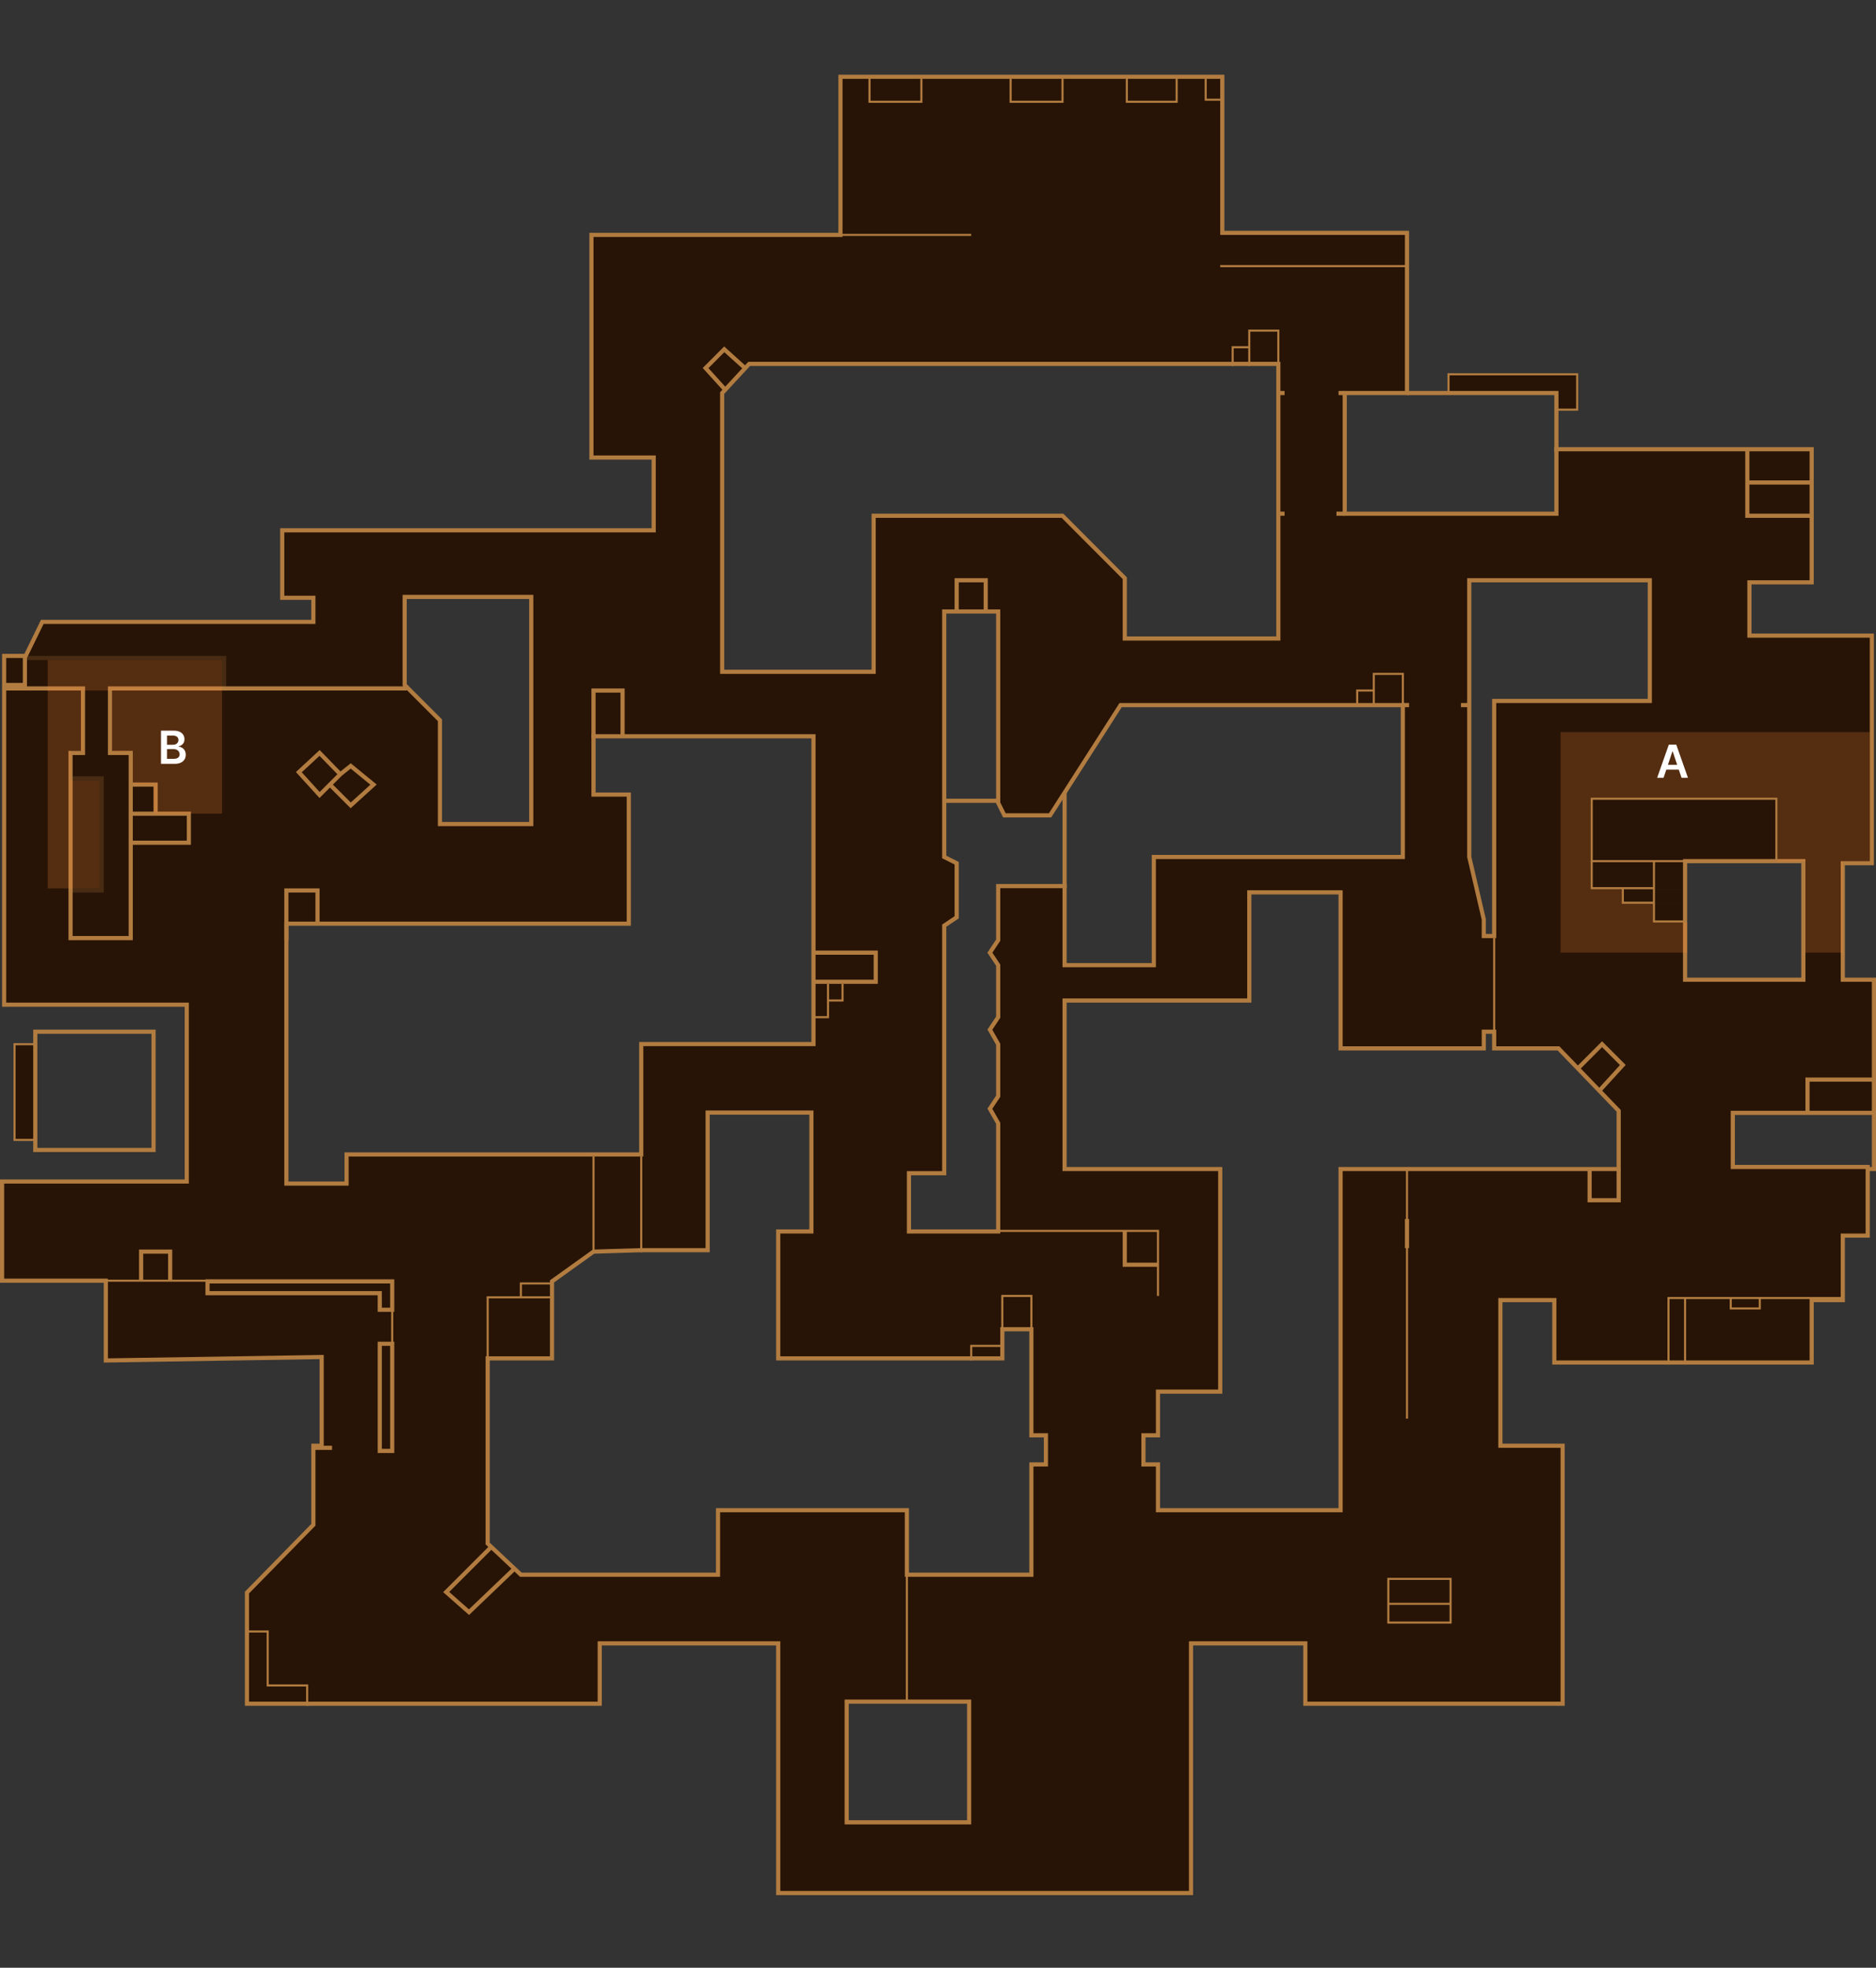 <svg width="452" height="474" viewBox="0 0 452 474" fill="none" xmlns="http://www.w3.org/2000/svg">
<rect x="0" y="0" width="452" height="474" fill="#333333" stroke="none"/>
<path d="M3.5 251.533H8.5V274.585H3.5V251.533Z" fill="#271406"/>
<path d="M349 90.164V94.674H375V98.683H380V90.164H349Z" fill="#271406"/>
<path d="M3.5 251.533H8.5V274.585H3.5V251.533Z" stroke="#B27C40" stroke-width="0.5"/>
<path d="M349 90.164V94.674H375V98.683H380V90.164H349Z" stroke="#B27C40" stroke-width="0.5"/>
<path d="M294.5 56.087H339V94.673H324V123.741H375V108.206H436.5V140.277H421.5V153.102H451V207.932H444V235.998H451.5V268.069H417.5V281.102H450V297.637H444V313.172H436.5V328.207H374.5V313.172H361.5V348.255H376.5V410.395H314.5V395.861H286.961V455.999H187.5V395.861H144.5V410.395H59.5V383.631L59.643 383.485L75.5 367.296V348.255H77.5V326.881L26.008 327.705L25.5 327.714V308.5H0.5V284.609H45V242.01H1V158H6.188L10.051 150.082L10.188 149.801H75.5V144H68V127.751H157.5V110.208H142.5V56.588H202.5V18.501H294.5V56.087ZM204 409.895V438.961H233.5V409.895H204ZM170.5 268V301.146H154.5L143 301.5L133 308.663V327.206H117.5V371.808L125.5 379.325H173V363.789H218.5V379.325H248.5V352.764H252V345.748H248.5V320.189H241.5V327.206H187.5V296.636H195.5V268H170.5ZM301 214.949V241.009H256.5V281.602H294V335.224H279V345.748H275.5V352.764H279V363.789H323V281.602H390V267.569L375.5 252.535H360V248.525H357.5V252.535H323V214.949H301ZM227.5 147.294V206.43L230.5 207.933V220.963L227.5 222.968V282.604H219V296.636H240.5V270.576L238.5 267.068L240.5 264.062V251.532L238.5 248.024L240.5 245.018V232.489L238.5 229.482L240.5 226.476V213.445H256.5V232.489H278V206.43H338V169.846H270L253 196.406H242L240.5 193.399V147.294H227.5ZM143 177.363V191.396H151.5V222.5H69V285.109H83.5V278.094H154.5V251.5H196V177.363H143ZM406 207.432V235.997H434.5V207.432H406ZM354 139.777V206.43L357.5 221.464V225.473H360V168.844H397.5V139.777H354ZM97.5 143.786V165L106 173.5V198.5H128V143.786H97.5ZM180.5 87.658L174 94.674V161.827H210.5V124.241H256L271 139.276V153.81H308V87.658H180.5Z" fill="#271406"/>
<path d="M294.5 56.087H294V56.587H294.5V56.087ZM339 56.087H339.5V55.587H339V56.087ZM339 94.673V95.173H339.5V94.673H339ZM324 94.673V94.173H323.5V94.673H324ZM324 123.741H323.5V124.241H324V123.741ZM375 123.741V124.241H375.5V123.741H375ZM375 108.206V107.706H374.5V108.206H375ZM436.5 108.206H437V107.706H436.5V108.206ZM436.5 140.277V140.777H437V140.277H436.5ZM421.5 140.277V139.777H421V140.277H421.5ZM421.5 153.102H421V153.602H421.5V153.102ZM451 153.102H451.5V152.602H451V153.102ZM451 207.932V208.432H451.5V207.932H451ZM444 207.932V207.432H443.5V207.932H444ZM444 235.998H443.5V236.498H444V235.998ZM451.5 235.998H452V235.498H451.5V235.998ZM451.5 268.069V268.569H452V268.069H451.5ZM417.5 268.069V267.569H417V268.069H417.5ZM417.5 281.102H417V281.602H417.5V281.102ZM450 281.102H450.5V280.602H450V281.102ZM450 297.637V298.137H450.5V297.637H450ZM444 297.637V297.137H443.5V297.637H444ZM444 313.172V313.672H444.5V313.172H444ZM436.5 313.172V312.672H436V313.172H436.5ZM436.5 328.207V328.707H437V328.207H436.5ZM374.5 328.207H374V328.707H374.5V328.207ZM374.5 313.172H375V312.672H374.5V313.172ZM361.5 313.172V312.672H361V313.172H361.5ZM361.5 348.255H361V348.755H361.5V348.255ZM376.5 348.255H377V347.755H376.5V348.255ZM376.5 410.395V410.895H377V410.395H376.5ZM314.5 410.395H314V410.895H314.5V410.395ZM314.5 395.861H315V395.361H314.5V395.861ZM286.961 395.861V395.361H286.461V395.861H286.961ZM286.961 455.999V456.499H287.461V455.999H286.961ZM187.5 455.999H187V456.499H187.5V455.999ZM187.5 395.861H188V395.361H187.5V395.861ZM144.5 395.861V395.361H144V395.861H144.5ZM144.5 410.395V410.895H145V410.395H144.5ZM59.5 410.395H59V410.895H59.5V410.395ZM59.5 383.631L59.143 383.281L59 383.427V383.631H59.5ZM59.643 383.485L60 383.835L60 383.835L59.643 383.485ZM75.5 367.296L75.857 367.646L76 367.5V367.296H75.5ZM75.5 348.255V347.755H75V348.255H75.5ZM77.5 348.255V348.755H78V348.255H77.5ZM77.5 326.881H78V326.373L77.492 326.381L77.5 326.881ZM26.008 327.705L26 327.205L25.999 327.205L26.008 327.705ZM25.5 327.714H25V328.223L25.509 328.214L25.5 327.714ZM25.5 308.5H26V308H25.5V308.5ZM0.5 308.5H0V309H0.5V308.5ZM0.5 284.609V284.109H0V284.609H0.5ZM45 284.609V285.109H45.5V284.609H45ZM45 242.01H45.5V241.51H45V242.01ZM1 242.01H0.5V242.51H1V242.01ZM1 158V157.5H0.5V158H1ZM6.188 158V158.5H6.5L6.637 158.219L6.188 158ZM10.051 150.082L10.5 150.301L10.501 150.301L10.051 150.082ZM10.188 149.801V149.301H9.875L9.738 149.582L10.188 149.801ZM75.5 149.801V150.301H76V149.801H75.5ZM75.5 144H76V143.5H75.5V144ZM68 144H67.5V144.5H68V144ZM68 127.751V127.251H67.5V127.751H68ZM157.5 127.751V128.251H158V127.751H157.5ZM157.5 110.208H158V109.708H157.5V110.208ZM142.5 110.208H142V110.708H142.5V110.208ZM142.5 56.588V56.088H142V56.588H142.5ZM202.5 56.588V57.088H203V56.588H202.5ZM202.5 18.501V18.001H202V18.501H202.5ZM294.5 18.501H295V18.001H294.5V18.501ZM204 409.895V409.395H203.5V409.895H204ZM204 438.961H203.5V439.461H204V438.961ZM233.5 438.961V439.461H234V438.961H233.5ZM233.5 409.895H234V409.395H233.5V409.895ZM170.5 268V267.5H170V268H170.5ZM170.5 301.146V301.646H171V301.146H170.5ZM154.5 301.146V300.646H154.492L154.485 300.647L154.5 301.146ZM143 301.5L142.985 301L142.833 301.005L142.709 301.094L143 301.5ZM133 308.663L132.709 308.257L132.5 308.406V308.663H133ZM133 327.206V327.706H133.5V327.206H133ZM117.5 327.206V326.706H117V327.206H117.5ZM117.5 371.808H117V372.024L117.158 372.172L117.5 371.808ZM125.5 379.325L125.158 379.69L125.302 379.825H125.5V379.325ZM173 379.325V379.825H173.5V379.325H173ZM173 363.789V363.289H172.5V363.789H173ZM218.5 363.789H219V363.289H218.5V363.789ZM218.5 379.325H218V379.825H218.5V379.325ZM248.5 379.325V379.825H249V379.325H248.5ZM248.5 352.764V352.264H248V352.764H248.5ZM252 352.764V353.264H252.5V352.764H252ZM252 345.748H252.5V345.248H252V345.748ZM248.5 345.748H248V346.248H248.5V345.748ZM248.5 320.189H249V319.689H248.5V320.189ZM241.5 320.189V319.689H241V320.189H241.5ZM241.5 327.206V327.706H242V327.206H241.5ZM187.5 327.206H187V327.706H187.5V327.206ZM187.5 296.636V296.136H187V296.636H187.5ZM195.5 296.636V297.136H196V296.636H195.5ZM195.5 268H196V267.5H195.5V268ZM301 214.949V214.449H300.5V214.949H301ZM301 241.009V241.509H301.5V241.009H301ZM256.5 241.009V240.509H256V241.009H256.5ZM256.5 281.602H256V282.102H256.5V281.602ZM294 281.602H294.5V281.102H294V281.602ZM294 335.224V335.724H294.5V335.224H294ZM279 335.224V334.724H278.5V335.224H279ZM279 345.748V346.248H279.5V345.748H279ZM275.5 345.748V345.248H275V345.748H275.5ZM275.5 352.764H275V353.264H275.5V352.764ZM279 352.764H279.5V352.264H279V352.764ZM279 363.789H278.5V364.289H279V363.789ZM323 363.789V364.289H323.5V363.789H323ZM323 281.602V281.102H322.5V281.602H323ZM390 281.602V282.102H390.5V281.602H390ZM390 267.569H390.5V267.368L390.36 267.222L390 267.569ZM375.5 252.535L375.86 252.188L375.712 252.035H375.5V252.535ZM360 252.535H359.5V253.035H360V252.535ZM360 248.525H360.5V248.025H360V248.525ZM357.5 248.525V248.025H357V248.525H357.5ZM357.5 252.535V253.035H358V252.535H357.5ZM323 252.535H322.5V253.035H323V252.535ZM323 214.949H323.5V214.449H323V214.949ZM227.5 147.294V146.794H227V147.294H227.5ZM227.5 206.43H227V206.738L227.276 206.877L227.5 206.43ZM230.5 207.933H231V207.624L230.724 207.486L230.5 207.933ZM230.5 220.963L230.778 221.379L231 221.23V220.963H230.5ZM227.5 222.968L227.222 222.552L227 222.701V222.968H227.5ZM227.5 282.604V283.104H228V282.604H227.5ZM219 282.604V282.104H218.5V282.604H219ZM219 296.636H218.5V297.136H219V296.636ZM240.5 296.636V297.136H241V296.636H240.5ZM240.5 270.576H241V270.444L240.934 270.329L240.5 270.576ZM238.5 267.068L238.084 266.791L237.913 267.048L238.066 267.316L238.5 267.068ZM240.5 264.062L240.916 264.338L241 264.213V264.062H240.5ZM240.5 251.532H241V251.4L240.934 251.285L240.5 251.532ZM238.5 248.024L238.084 247.748L237.913 248.004L238.066 248.272L238.5 248.024ZM240.5 245.018L240.916 245.294L241 245.169V245.018H240.5ZM240.5 232.489H241V232.338L240.916 232.212L240.5 232.489ZM238.5 229.482L238.084 229.206L237.899 229.482L238.084 229.759L238.5 229.482ZM240.5 226.476L240.916 226.752L241 226.627V226.476H240.5ZM240.5 213.445V212.945H240V213.445H240.5ZM256.5 213.445H257V212.945H256.5V213.445ZM256.5 232.489H256V232.989H256.5V232.489ZM278 232.489V232.989H278.5V232.489H278ZM278 206.43V205.93H277.5V206.43H278ZM338 206.43V206.93H338.5V206.43H338ZM338 169.846H338.5V169.346H338V169.846ZM270 169.846V169.346H269.726L269.579 169.576L270 169.846ZM253 196.406V196.906H253.274L253.421 196.676L253 196.406ZM242 196.406L241.553 196.629L241.691 196.906H242V196.406ZM240.5 193.399H240V193.517L240.053 193.623L240.5 193.399ZM240.5 147.294H241V146.794H240.5V147.294ZM143 177.363V176.863H142.5V177.363H143ZM143 191.396H142.5V191.896H143V191.396ZM151.5 191.396H152V190.896H151.5V191.396ZM151.5 222.5V223H152V222.5H151.5ZM69 222.5V222H68.5V222.5H69ZM69 285.109H68.5V285.609H69V285.109ZM83.5 285.109V285.609H84V285.109H83.5ZM83.5 278.094V277.594H83V278.094H83.5ZM154.5 278.094V278.594H155V278.094H154.5ZM154.5 251.5V251H154V251.5H154.5ZM196 251.5V252H196.5V251.5H196ZM196 177.363H196.5V176.863H196V177.363ZM406 207.432V206.932H405.5V207.432H406ZM406 235.997H405.5V236.497H406V235.997ZM434.5 235.997V236.497H435V235.997H434.5ZM434.5 207.432H435V206.932H434.5V207.432ZM354 139.777V139.277H353.5V139.777H354ZM354 206.43H353.5V206.487L353.513 206.543L354 206.43ZM357.5 221.464H358V221.406L357.987 221.35L357.5 221.464ZM357.5 225.473H357V225.973H357.5V225.473ZM360 225.473V225.973H360.5V225.473H360ZM360 168.844V168.344H359.5V168.844H360ZM397.5 168.844V169.344H398V168.844H397.5ZM397.5 139.777H398V139.277H397.5V139.777ZM97.5 143.786V143.286H97V143.786H97.5ZM97.5 165H97V165.207L97.146 165.354L97.5 165ZM106 173.5H106.5V173.293L106.354 173.146L106 173.5ZM106 198.5H105.5V199H106V198.5ZM128 198.5V199H128.5V198.5H128ZM128 143.786H128.5V143.286H128V143.786ZM180.5 87.658V87.158H180.282L180.133 87.318L180.5 87.658ZM174 94.674L173.633 94.334L173.5 94.478V94.674H174ZM174 161.827H173.5V162.327H174V161.827ZM210.5 161.827V162.327H211V161.827H210.5ZM210.5 124.241V123.741H210V124.241H210.5ZM256 124.241L256.354 123.888L256.207 123.741H256V124.241ZM271 139.276H271.5V139.07L271.354 138.923L271 139.276ZM271 153.81H270.5V154.31H271V153.81ZM308 153.81V154.31H308.5V153.81H308ZM308 87.658H308.5V87.158H308V87.658ZM294.5 56.087V56.587H339V56.087V55.587H294.5V56.087ZM339 56.087H338.5V94.673H339H339.5V56.087H339ZM339 94.673V94.173H324V94.673V95.173H339V94.673ZM324 94.673H323.5V123.741H324H324.5V94.673H324ZM324 123.741V124.241H375V123.741V123.241H324V123.741ZM375 123.741H375.5V108.206H375H374.5V123.741H375ZM375 108.206V108.706H436.5V108.206V107.706H375V108.206ZM436.5 108.206H436V140.277H436.5H437V108.206H436.5ZM436.5 140.277V139.777H421.5V140.277V140.777H436.5V140.277ZM421.5 140.277H421V153.102H421.5H422V140.277H421.5ZM421.5 153.102V153.602H451V153.102V152.602H421.5V153.102ZM451 153.102H450.5V207.932H451H451.5V153.102H451ZM451 207.932V207.432H444V207.932V208.432H451V207.932ZM444 207.932H443.5V235.998H444H444.5V207.932H444ZM444 235.998V236.498H451.5V235.998V235.498H444V235.998ZM451.5 235.998H451V268.069H451.5H452V235.998H451.5ZM451.5 268.069V267.569H417.5V268.069V268.569H451.5V268.069ZM417.5 268.069H417V281.102H417.5H418V268.069H417.5ZM417.5 281.102V281.602H450V281.102V280.602H417.5V281.102ZM450 281.102H449.5V297.637H450H450.5V281.102H450ZM450 297.637V297.137H444V297.637V298.137H450V297.637ZM444 297.637H443.5V313.172H444H444.5V297.637H444ZM444 313.172V312.672H436.5V313.172V313.672H444V313.172ZM436.5 313.172H436V328.207H436.5H437V313.172H436.5ZM436.5 328.207V327.707H374.5V328.207V328.707H436.5V328.207ZM374.5 328.207H375V313.172H374.5H374V328.207H374.5ZM374.5 313.172V312.672H361.5V313.172V313.672H374.5V313.172ZM361.5 313.172H361V348.255H361.5H362V313.172H361.5ZM361.5 348.255V348.755H376.5V348.255V347.755H361.5V348.255ZM376.5 348.255H376V410.395H376.5H377V348.255H376.5ZM376.5 410.395V409.895H314.5V410.395V410.895H376.5V410.395ZM314.5 410.395H315V395.861H314.5H314V410.395H314.5ZM314.5 395.861V395.361H286.961V395.861V396.361H314.5V395.861ZM286.961 395.861H286.461V455.999H286.961H287.461V395.861H286.961ZM286.961 455.999V455.499H187.5V455.999V456.499H286.961V455.999ZM187.5 455.999H188V395.861H187.5H187V455.999H187.5ZM187.5 395.861V395.361H144.5V395.861V396.361H187.5V395.861ZM144.5 395.861H144V410.395H144.5H145V395.861H144.5ZM144.5 410.395V409.895H59.5V410.395V410.895H144.5V410.395ZM59.5 410.395H60V383.631H59.5H59V410.395H59.5ZM59.5 383.631L59.857 383.981L60 383.835L59.643 383.485L59.285 383.135L59.143 383.281L59.5 383.631ZM59.643 383.485L60 383.835L75.857 367.646L75.5 367.296L75.143 366.946L59.285 383.135L59.643 383.485ZM75.5 367.296H76V348.255H75.5H75V367.296H75.5ZM75.5 348.255V348.755H77.5V348.255V347.755H75.5V348.255ZM77.5 348.255H78V326.881H77.5H77V348.255H77.5ZM77.5 326.881L77.492 326.381L26 327.205L26.008 327.705L26.016 328.205L77.508 327.381L77.5 326.881ZM26.008 327.705L25.999 327.205L25.491 327.214L25.5 327.714L25.509 328.214L26.017 328.205L26.008 327.705ZM25.5 327.714H26V308.5H25.5H25V327.714H25.5ZM25.5 308.5V308H0.5V308.5V309H25.5V308.5ZM0.5 308.5H1V284.609H0.5H0V308.5H0.5ZM0.5 284.609V285.109H45V284.609V284.109H0.5V284.609ZM45 284.609H45.5V242.01H45H44.5V284.609H45ZM45 242.01V241.51H1V242.01V242.51H45V242.01ZM1 242.01H1.5V158H1H0.5V242.01H1ZM1 158V158.5H6.188V158V157.5H1V158ZM6.188 158L6.637 158.219L10.5 150.301L10.051 150.082L9.601 149.863L5.738 157.781L6.188 158ZM10.051 150.082L10.501 150.301L10.637 150.019L10.188 149.801L9.738 149.582L9.601 149.863L10.051 150.082ZM10.188 149.801V150.301H75.5V149.801V149.301H10.188V149.801ZM75.5 149.801H76V144H75.5H75V149.801H75.5ZM75.5 144V143.5H68V144V144.5H75.5V144ZM68 144H68.5V127.751H68H67.5V144H68ZM68 127.751V128.251H157.5V127.751V127.251H68V127.751ZM157.5 127.751H158V110.208H157.5H157V127.751H157.5ZM157.5 110.208V109.708H142.5V110.208V110.708H157.5V110.208ZM142.5 110.208H143V56.588H142.5H142V110.208H142.5ZM142.5 56.588V57.088H202.5V56.588V56.088H142.5V56.588ZM202.5 56.588H203V18.501H202.5H202V56.588H202.5ZM202.5 18.501V19.001H294.5V18.501V18.001H202.5V18.501ZM294.5 18.501H294V56.087H294.5H295V18.501H294.5ZM204 409.895H203.5V438.961H204H204.5V409.895H204ZM204 438.961V439.461H233.5V438.961V438.461H204V438.961ZM233.5 438.961H234V409.895H233.5H233V438.961H233.5ZM233.5 409.895V409.395H204V409.895V410.395H233.5V409.895ZM170.5 268H170V301.146H170.5H171V268H170.5ZM170.5 301.146V300.646H154.5V301.146V301.646H170.5V301.146ZM154.5 301.146L154.485 300.647L142.985 301L143 301.5L143.015 302L154.515 301.646L154.5 301.146ZM143 301.5L142.709 301.094L132.709 308.257L133 308.663L133.291 309.07L143.291 301.906L143 301.5ZM133 308.663H132.5V327.206H133H133.5V308.663H133ZM133 327.206V326.706H117.5V327.206V327.706H133V327.206ZM117.5 327.206H117V371.808H117.5H118V327.206H117.5ZM117.5 371.808L117.158 372.172L125.158 379.69L125.5 379.325L125.842 378.961L117.842 371.443L117.5 371.808ZM125.5 379.325V379.825H173V379.325V378.825H125.5V379.325ZM173 379.325H173.5V363.789H173H172.5V379.325H173ZM173 363.789V364.289H218.5V363.789V363.289H173V363.789ZM218.5 363.789H218V379.325H218.5H219V363.789H218.5ZM218.5 379.325V379.825H248.5V379.325V378.825H218.5V379.325ZM248.5 379.325H249V352.764H248.5H248V379.325H248.5ZM248.5 352.764V353.264H252V352.764V352.264H248.5V352.764ZM252 352.764H252.5V345.748H252H251.5V352.764H252ZM252 345.748V345.248H248.5V345.748V346.248H252V345.748ZM248.5 345.748H249V320.189H248.5H248V345.748H248.5ZM248.5 320.189V319.689H241.5V320.189V320.689H248.5V320.189ZM241.5 320.189H241V327.206H241.5H242V320.189H241.5ZM241.5 327.206V326.706H187.5V327.206V327.706H241.5V327.206ZM187.5 327.206H188V296.636H187.5H187V327.206H187.5ZM187.5 296.636V297.136H195.5V296.636V296.136H187.5V296.636ZM195.5 296.636H196V268H195.5H195V296.636H195.5ZM195.5 268V267.5H170.5V268V268.5H195.5V268ZM301 214.949H300.5V241.009H301H301.5V214.949H301ZM301 241.009V240.509H256.5V241.009V241.509H301V241.009ZM256.5 241.009H256V281.602H256.5H257V241.009H256.5ZM256.5 281.602V282.102H294V281.602V281.102H256.5V281.602ZM294 281.602H293.5V335.224H294H294.5V281.602H294ZM294 335.224V334.724H279V335.224V335.724H294V335.224ZM279 335.224H278.5V345.748H279H279.5V335.224H279ZM279 345.748V345.248H275.5V345.748V346.248H279V345.748ZM275.5 345.748H275V352.764H275.5H276V345.748H275.5ZM275.5 352.764V353.264H279V352.764V352.264H275.5V352.764ZM279 352.764H278.5V363.789H279H279.5V352.764H279ZM279 363.789V364.289H323V363.789V363.289H279V363.789ZM323 363.789H323.5V281.602H323H322.5V363.789H323ZM323 281.602V282.102H390V281.602V281.102H323V281.602ZM390 281.602H390.5V267.569H390H389.5V281.602H390ZM390 267.569L390.36 267.222L375.86 252.188L375.5 252.535L375.14 252.882L389.64 267.916L390 267.569ZM375.5 252.535V252.035H360V252.535V253.035H375.5V252.535ZM360 252.535H360.5V248.525H360H359.5V252.535H360ZM360 248.525V248.025H357.5V248.525V249.025H360V248.525ZM357.5 248.525H357V252.535H357.5H358V248.525H357.5ZM357.5 252.535V252.035H323V252.535V253.035H357.5V252.535ZM323 252.535H323.5V214.949H323H322.5V252.535H323ZM323 214.949V214.449H301V214.949V215.449H323V214.949ZM227.5 147.294H227V206.43H227.5H228V147.294H227.5ZM227.5 206.43L227.276 206.877L230.276 208.38L230.5 207.933L230.724 207.486L227.724 205.983L227.5 206.43ZM230.5 207.933H230V220.963H230.5H231V207.933H230.5ZM230.5 220.963L230.222 220.547L227.222 222.552L227.5 222.968L227.778 223.383L230.778 221.379L230.5 220.963ZM227.5 222.968H227V282.604H227.5H228V222.968H227.5ZM227.5 282.604V282.104H219V282.604V283.104H227.5V282.604ZM219 282.604H218.5V296.636H219H219.5V282.604H219ZM219 296.636V297.136H240.5V296.636V296.136H219V296.636ZM240.5 296.636H241V270.576H240.5H240V296.636H240.5ZM240.5 270.576L240.934 270.329L238.934 266.821L238.5 267.068L238.066 267.316L240.066 270.824L240.5 270.576ZM238.5 267.068L238.916 267.345L240.916 264.338L240.5 264.062L240.084 263.785L238.084 266.791L238.5 267.068ZM240.5 264.062H241V251.532H240.5H240V264.062H240.5ZM240.5 251.532L240.934 251.285L238.934 247.777L238.5 248.024L238.066 248.272L240.066 251.78L240.5 251.532ZM238.5 248.024L238.916 248.301L240.916 245.294L240.5 245.018L240.084 244.741L238.084 247.748L238.5 248.024ZM240.5 245.018H241V232.489H240.5H240V245.018H240.5ZM240.5 232.489L240.916 232.212L238.916 229.206L238.5 229.482L238.084 229.759L240.084 232.766L240.5 232.489ZM238.5 229.482L238.916 229.759L240.916 226.752L240.5 226.476L240.084 226.199L238.084 229.206L238.5 229.482ZM240.5 226.476H241V213.445H240.5H240V226.476H240.5ZM240.5 213.445V213.945H256.5V213.445V212.945H240.5V213.445ZM256.5 213.445H256V232.489H256.5H257V213.445H256.5ZM256.5 232.489V232.989H278V232.489V231.989H256.5V232.489ZM278 232.489H278.5V206.43H278H277.5V232.489H278ZM278 206.43V206.93H338V206.43V205.93H278V206.43ZM338 206.43H338.5V169.846H338H337.5V206.43H338ZM338 169.846V169.346H270V169.846V170.346H338V169.846ZM270 169.846L269.579 169.576L252.579 196.137L253 196.406L253.421 196.676L270.421 170.115L270 169.846ZM253 196.406V195.906H242V196.406V196.906H253V196.406ZM242 196.406L242.447 196.183L240.947 193.176L240.5 193.399L240.053 193.623L241.553 196.629L242 196.406ZM240.5 193.399H241V147.294H240.5H240V193.399H240.5ZM240.5 147.294V146.794H227.5V147.294V147.794H240.5V147.294ZM143 177.363H142.5V191.396H143H143.5V177.363H143ZM143 191.396V191.896H151.5V191.396V190.896H143V191.396ZM151.5 191.396H151V222.5H151.5H152V191.396H151.5ZM151.5 222.5V222H69V222.5V223H151.5V222.5ZM69 222.5H68.5V285.109H69H69.5V222.5H69ZM69 285.109V285.609H83.5V285.109V284.609H69V285.109ZM83.5 285.109H84V278.094H83.5H83V285.109H83.5ZM83.5 278.094V278.594H154.5V278.094V277.594H83.5V278.094ZM154.5 278.094H155V251.5H154.5H154V278.094H154.5ZM154.5 251.5V252H196V251.5V251H154.5V251.5ZM196 251.5H196.5V177.363H196H195.5V251.5H196ZM196 177.363V176.863H143V177.363V177.863H196V177.363ZM406 207.432H405.5V235.997H406H406.5V207.432H406ZM406 235.997V236.497H434.5V235.997V235.497H406V235.997ZM434.5 235.997H435V207.432H434.5H434V235.997H434.5ZM434.5 207.432V206.932H406V207.432V207.932H434.5V207.432ZM354 139.777H353.5V206.43H354H354.5V139.777H354ZM354 206.43L353.513 206.543L357.013 221.577L357.5 221.464L357.987 221.35L354.487 206.316L354 206.43ZM357.5 221.464H357V225.473H357.5H358V221.464H357.5ZM357.5 225.473V225.973H360V225.473V224.973H357.5V225.473ZM360 225.473H360.5V168.844H360H359.5V225.473H360ZM360 168.844V169.344H397.5V168.844V168.344H360V168.844ZM397.5 168.844H398V139.777H397.5H397V168.844H397.5ZM397.5 139.777V139.277H354V139.777V140.277H397.5V139.777ZM97.5 143.786H97V165H97.5H98V143.786H97.5ZM97.5 165L97.146 165.354L105.646 173.854L106 173.5L106.354 173.146L97.854 164.646L97.5 165ZM106 173.5H105.5V198.5H106H106.5V173.5H106ZM106 198.5V199H128V198.5V198H106V198.5ZM128 198.5H128.5V143.786H128H127.5V198.5H128ZM128 143.786V143.286H97.5V143.786V144.286H128V143.786ZM180.5 87.658L180.133 87.318L173.633 94.334L174 94.674L174.367 95.014L180.867 87.998L180.5 87.658ZM174 94.674H173.5V161.827H174H174.5V94.674H174ZM174 161.827V162.327H210.5V161.827V161.327H174V161.827ZM210.5 161.827H211V124.241H210.5H210V161.827H210.5ZM210.5 124.241V124.741H256V124.241V123.741H210.5V124.241ZM256 124.241L255.646 124.594L270.646 139.63L271 139.276L271.354 138.923L256.354 123.888L256 124.241ZM271 139.276H270.5V153.81H271H271.5V139.276H271ZM271 153.81V154.31H308V153.81V153.31H271V153.81ZM308 153.81H308.5V87.658H308H307.5V153.81H308ZM308 87.658V87.158H180.5V87.658V88.158H308V87.658Z" fill="#B27C40"/>
<path d="M227.5 192.899H240.5M256.5 191V213.947M339 94.674C339.4 94.674 363.167 94.674 375 94.674V108.706M80 348.755H75.5M34 308.5V301.5H41V308.5M196 229.482H211V236.498H196M175 94.173L170 88.66L174.5 84.15L179.5 88.66M230.5 147.294V139.777H237.5V147.294M421 108.205V116.223M421 116.223H436.5M421 116.223V124.242H436.5M451.5 260.052H435.5V268.07M451.5 268.07V281.601H450M271 296.636V304.654H279M339 293.629V300.645M383 281.601V289.119H390V281.601M380 257.546L386 251.533L391 256.544L385.5 262.558M118.5 372.5L107.5 383.5L113 388.345L124 377.821M143 177.864V166.338H150V177.363M69 226.475V214.5H76.5V222.5M8.5 248.526V277H37V248.526H8.5ZM50 308.663H94.5V311.5V314.677V315.5H91.5V311.5H50V308.663ZM94.5 323.698V349.5H91.5V323.698H94.5Z" stroke="#B27C40"/>
<path d="M25 308.5H52.5M94.5 314.677V324.7M117.5 327.707V312.5H125.5M133 312.5H125.5M133 309.164H125.5V312.5M143 301.647V278.594M241.5 324.199H234V327.707M241.5 320.691V312.171H248.5V320.691M279 312.171V296.5H240.5M199.5 236.999V241.009M196 245.018H199.5V241.009M199.5 241.009H203V236.999M202.5 56.587C204.1 56.587 224.167 56.587 234 56.587M209.5 19.001V24.514H222V19.001M243.5 19.001V24.514H256V19.001M271.5 19.001V24.514H283.5V19.001M290.5 19.001V24.013H294.5M339 64.104H294M301 88.159V83.649M308 88.159V79.64H301V83.649M301 83.649H297V88.159M154.5 301.647V278.594" stroke="#B27C40" stroke-width="0.5"/>
<path d="M98 165.837H26.5V181.372H31.5V188.388V189M1 165.837H20V181.372H17V225.974H31.5V203.924V203M31.5 189H37.5V196M31.5 189V196M37.5 196H31.5M37.5 196H45.5V203H31.5M31.5 196V203M82 186.5L77 181.372L72 186L77 191.5L79.5 189M82 186.5L84.5 184.5L90 189L84.5 194L79.5 189M82 186.5L79.5 189" stroke="#B27C40"/>
<path d="M324 94.674H322.5M309.5 94.674H308M324 123.741H322M309.5 123.741H308M354 169.846H352M339.5 169.846H338" stroke="#B27C40"/>
<path d="M327 169.846V166.338H331M331 166.338V169.846M331 166.338V162.329H338V169.846M406 207.432H383.5V192.397H428V207.432" stroke="#B27C40" stroke-width="0.5"/>
<path d="M383.5 207.432C383.5 208.234 383.5 212.109 383.5 213.947H391M398.5 213.947V207.432M398.5 213.947H391M398.5 213.947V217.455M406 221.965H398.5V217.455M391 213.947V217.455H398.5M360 225.974V248.526M339 281.601V341.739M349.5 386.341V380.327H334.5V386.341M349.5 386.341V390.851H334.5V386.842V386.341M349.5 386.341H334.5M402 328.709V312.672H406M444 312.672H424M406 312.672V328.709M406 312.672H417M417 312.672V315.178H424V312.672M417 312.672H424" stroke="#B27C40" stroke-width="0.5"/>
<path d="M218.5 409.895V379.325M59.5 393H64.5V406H74V410.897" stroke="#B27C40" stroke-width="0.5"/>
<path d="M53.5 196H37V189H32V181H27.5V180.867H27V166.338H20V180.867H17V188H24V214H11.5V159H53.5V196Z" fill="#F08234" fill-opacity="0.23"/>
<path d="M38.789 184V176H41.852C42.43 176 42.91 176.091 43.293 176.273C43.678 176.453 43.966 176.699 44.156 177.012C44.349 177.324 44.445 177.678 44.445 178.074C44.445 178.4 44.383 178.678 44.258 178.91C44.133 179.139 43.965 179.326 43.754 179.469C43.543 179.612 43.307 179.715 43.047 179.777V179.855C43.331 179.871 43.603 179.958 43.863 180.117C44.126 180.273 44.341 180.495 44.508 180.781C44.675 181.068 44.758 181.414 44.758 181.82C44.758 182.234 44.658 182.607 44.457 182.937C44.257 183.266 43.954 183.525 43.551 183.715C43.147 183.905 42.639 184 42.027 184H38.789ZM40.238 182.789H41.797C42.323 182.789 42.702 182.689 42.934 182.488C43.168 182.285 43.285 182.025 43.285 181.707C43.285 181.47 43.227 181.257 43.109 181.066C42.992 180.874 42.825 180.723 42.609 180.613C42.393 180.501 42.135 180.445 41.836 180.445H40.238V182.789ZM40.238 179.402H41.672C41.922 179.402 42.147 179.357 42.348 179.266C42.548 179.172 42.706 179.04 42.82 178.871C42.938 178.699 42.996 178.496 42.996 178.262C42.996 177.952 42.887 177.697 42.668 177.496C42.452 177.296 42.13 177.195 41.703 177.195H40.238V179.402Z" fill="white"/>
<path d="M444 176.361H450.5V207.432H444V176.361Z" fill="#F08234" fill-opacity="0.23"/>
<path d="M444 229.482H435V207.432H428.243V192.154H383.243V207.432H383.254V214.188H406.5V214.203H390.756V217.683H406.5V217.695H398.267V222.207H406.5V229.482H376V176.361H444V229.482Z" fill="#F08234" fill-opacity="0.23"/>
<path d="M400.816 187.361H399.27L402.086 179.361H403.875L406.695 187.361H405.148L403.012 181.001H402.949L400.816 187.361ZM400.867 184.224H405.086V185.388H400.867V184.224Z" fill="white"/>
<path d="M6.5 158.5H54V166M17 187.5H24.5V214.5H17" stroke="#B27C40" stroke-opacity="0.23"/>
<path d="M1 165H6V158" stroke="#B27C40"/>
</svg>
